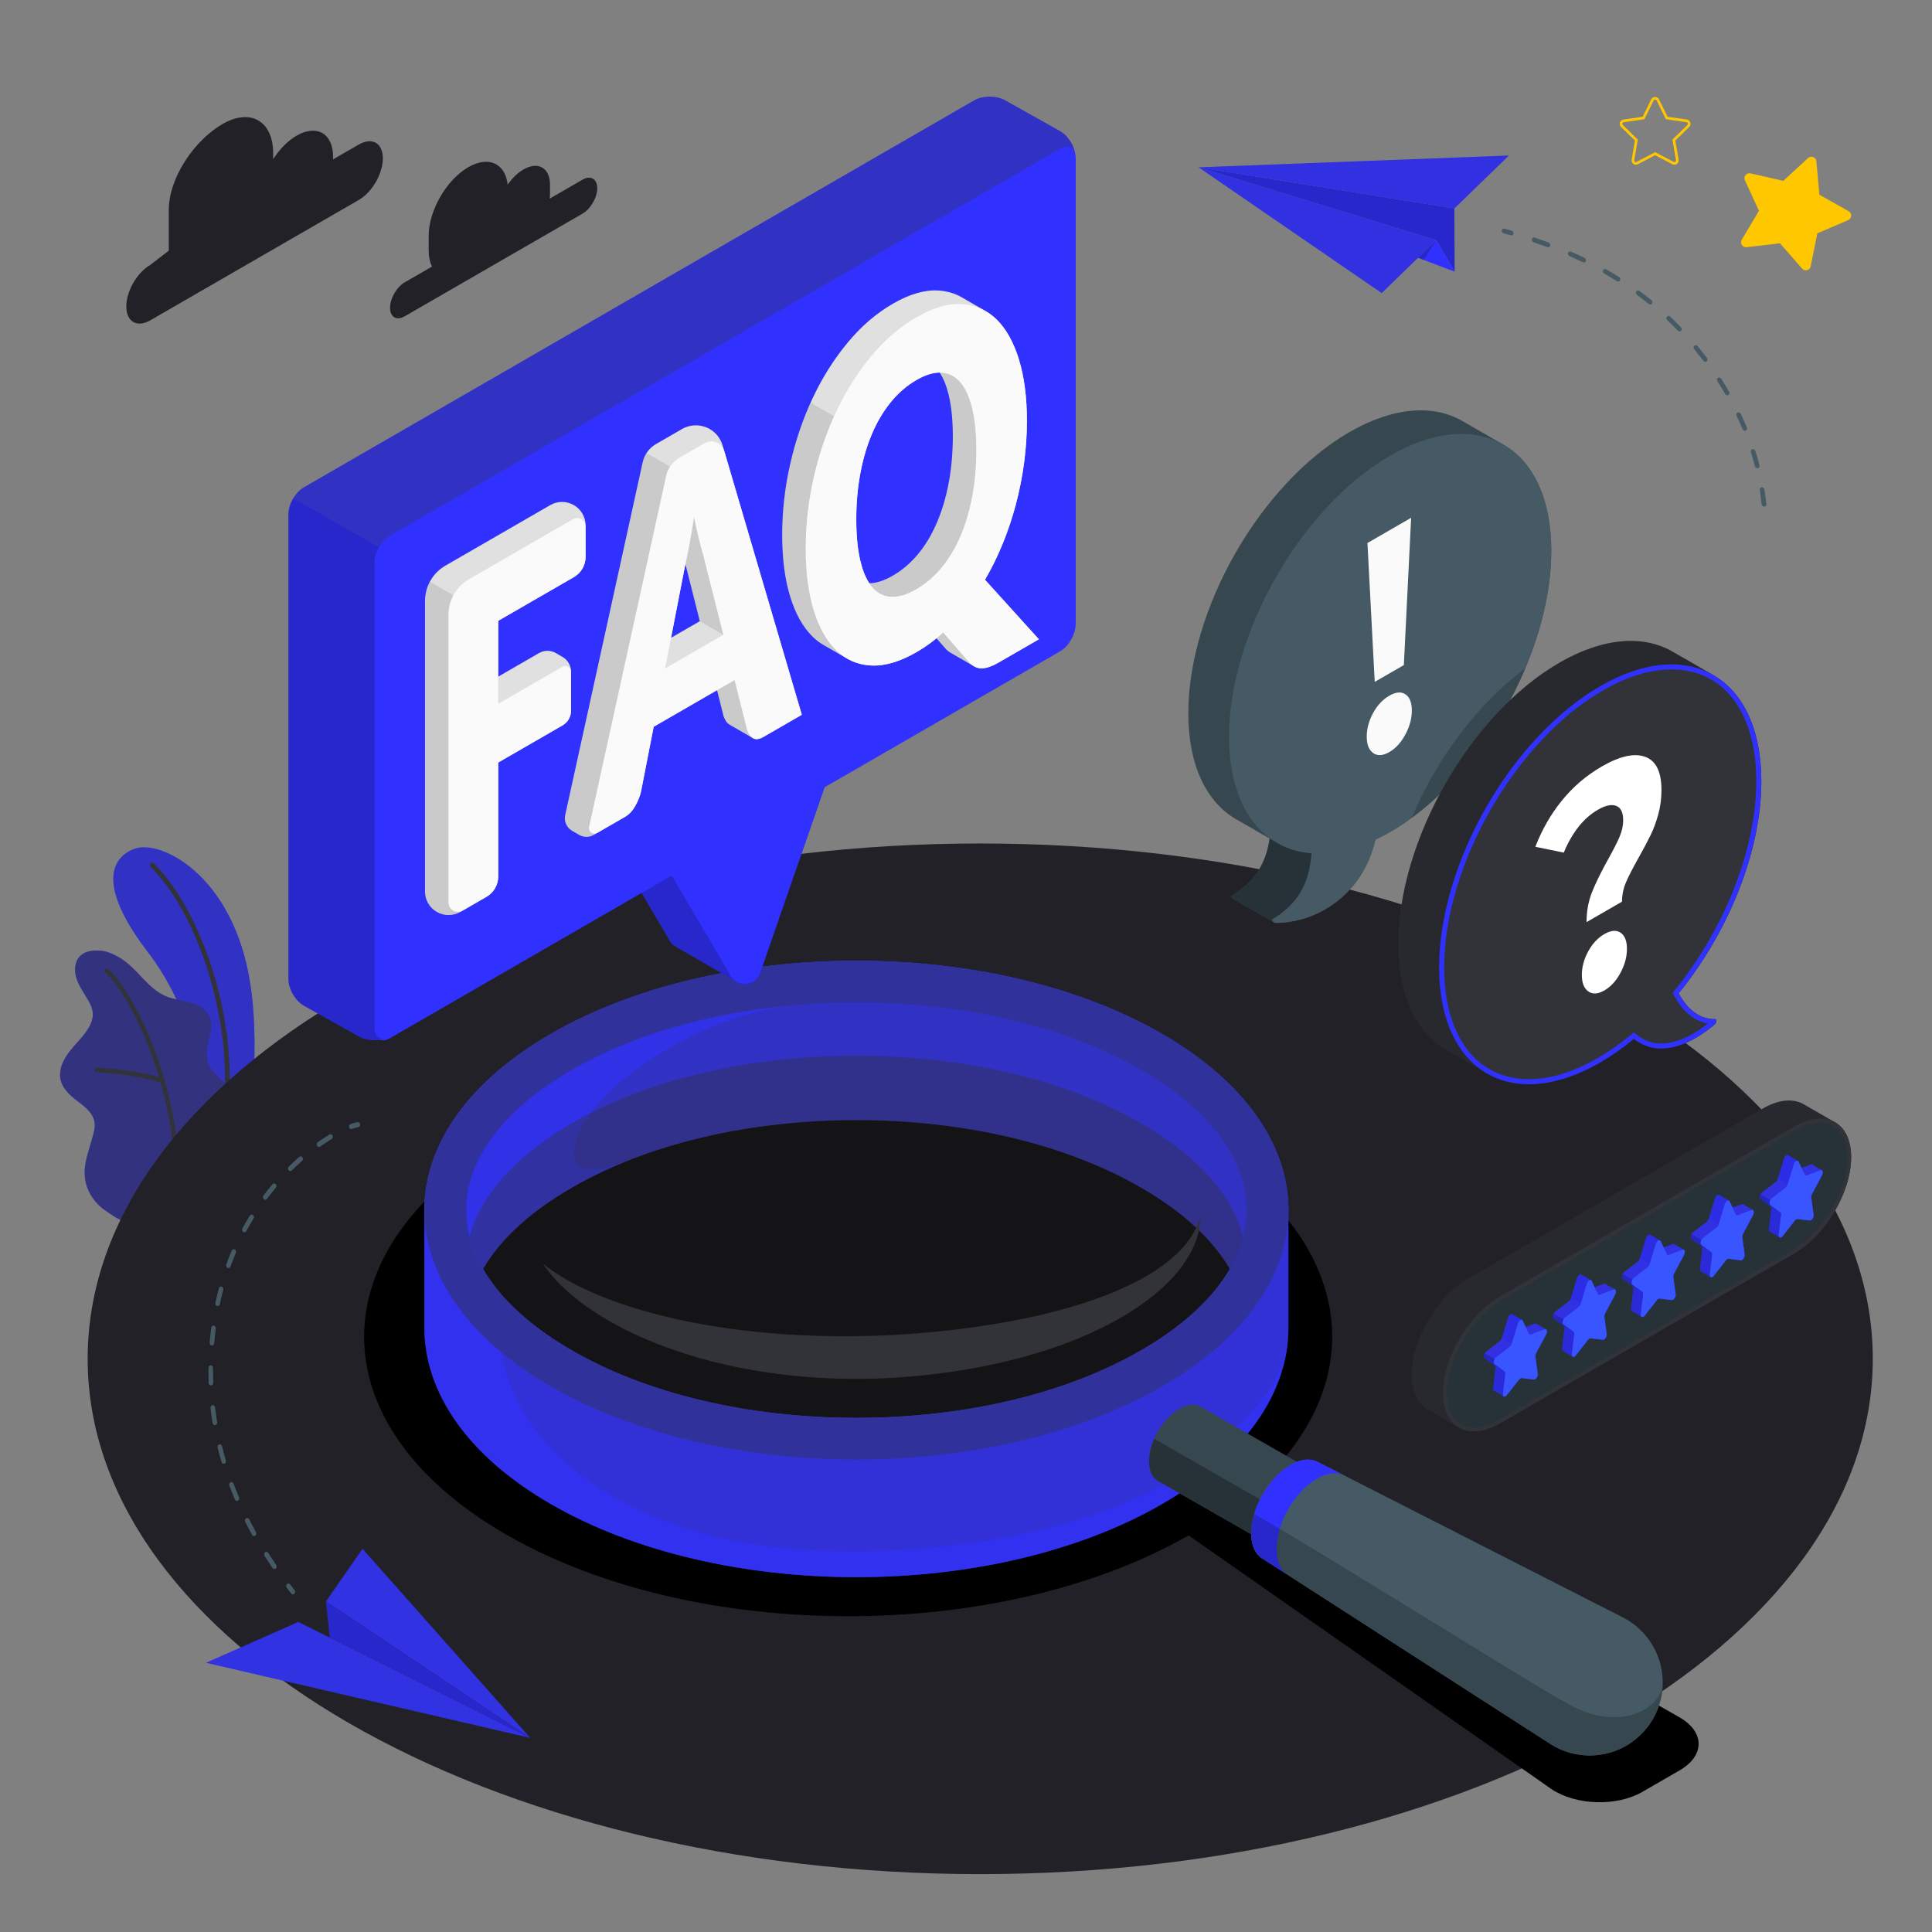 <svg viewBox="0 0 500 500" fill="none" xmlns="http://www.w3.org/2000/svg">
<rect x="0" y="0" width="500" height="500" fill="#808080" stroke="none"/>
<path d="M54.999 301.933L63.654 296.332C63.654 296.332 67.848 274.018 64.733 254.287C60.354 226.546 41.466 216.978 34.606 219.735C27.746 222.492 26.134 230.71 38.523 246.739C45.832 256.196 55.233 276.188 54.999 301.933Z" fill="#3131FF"/>
<g opacity="0.3">
<path d="M54.999 301.933L63.654 296.332C63.654 296.332 67.848 274.018 64.733 254.287C60.354 226.546 41.466 216.978 34.606 219.735C27.746 222.492 26.134 230.71 38.523 246.739C45.832 256.196 55.233 276.188 54.999 301.933Z" fill="#323339"/>
</g>
<path d="M58.146 290.915C58.117 290.915 58.089 290.912 58.06 290.909C57.721 290.862 57.484 290.55 57.532 290.211C61.121 264.24 50.677 235.786 38.942 224.318C38.698 224.08 38.693 223.687 38.932 223.443C39.171 223.201 39.563 223.194 39.807 223.433C51.756 235.109 62.4 264.027 58.757 290.38C58.716 290.69 58.45 290.915 58.146 290.915Z" fill="#323339"/>
<path d="M33.216 316.017C31.919 316.762 28.224 313.909 27.2 313.222C25.446 312.045 24.026 310.379 23.082 308.495C21.984 306.302 21.707 303.952 22.051 301.525C22.23 300.267 22.582 299.041 22.933 297.819C23.278 296.62 23.622 295.421 23.967 294.222C24.307 293.039 24.651 291.815 24.494 290.594C24.179 288.134 21.995 286.41 20.01 284.923C17.815 283.279 15.528 281.109 15.541 278.147C15.55 275.862 16.734 273.739 18.15 271.946C19.566 270.152 21.247 268.568 22.527 266.675C23.448 265.312 24.167 263.711 24.018 262.073C23.925 261.055 23.503 260.096 23.016 259.198C21.97 257.269 20.59 255.503 19.869 253.431C19.148 251.359 19.25 248.782 20.867 247.3C22.194 246.083 24.167 245.913 25.963 246.032C27.625 246.142 29.249 246.892 30.703 247.701C35.405 250.316 38.089 255.885 43.079 257.897C45.004 258.673 47.112 258.843 49.119 259.373C51.125 259.903 53.171 260.928 54.1 262.783C55.932 266.441 52.533 270.95 53.82 274.834C54.959 278.27 58.299 279.586 60.174 282.683C60.994 284.038 61.183 285.604 61.051 287.182C60.827 289.853 60.436 291.814 59.154 294.784C58.094 297.239 55 301.934 55 301.934C55 301.934 33.415 315.903 33.216 316.017Z" fill="#3131FF"/>
<g opacity="0.65">
<path d="M33.216 316.017C31.919 316.762 28.224 313.909 27.2 313.222C25.446 312.045 24.026 310.379 23.082 308.495C21.984 306.302 21.707 303.952 22.051 301.525C22.23 300.267 22.582 299.041 22.933 297.819C23.278 296.62 23.622 295.421 23.967 294.222C24.307 293.039 24.651 291.815 24.494 290.594C24.179 288.134 21.995 286.41 20.01 284.923C17.815 283.279 15.528 281.109 15.541 278.147C15.55 275.862 16.734 273.739 18.15 271.946C19.566 270.152 21.247 268.568 22.527 266.675C23.448 265.312 24.167 263.711 24.018 262.073C23.925 261.055 23.503 260.096 23.016 259.198C21.97 257.269 20.59 255.503 19.869 253.431C19.148 251.359 19.25 248.782 20.867 247.3C22.194 246.083 24.167 245.913 25.963 246.032C27.625 246.142 29.249 246.892 30.703 247.701C35.405 250.316 38.089 255.885 43.079 257.897C45.004 258.673 47.112 258.843 49.119 259.373C51.125 259.903 53.171 260.928 54.1 262.783C55.932 266.441 52.533 270.95 53.82 274.834C54.959 278.27 58.299 279.586 60.174 282.683C60.994 284.038 61.183 285.604 61.051 287.182C60.827 289.853 60.436 291.814 59.154 294.784C58.094 297.239 55 301.934 55 301.934C55 301.934 33.415 315.903 33.216 316.017Z" fill="#323339"/>
</g>
<path d="M45.781 308.641C45.773 308.641 45.765 308.641 45.765 308.641C45.433 308.627 45.183 308.354 45.195 308.031C46.163 284.785 35.21 259.122 27.245 251.666C27.009 251.445 26.997 251.075 27.218 250.838C27.44 250.602 27.809 250.591 28.046 250.811C36.171 258.417 47.346 284.506 46.366 308.079C46.353 308.395 46.093 308.641 45.781 308.641Z" fill="#323339"/>
<path d="M42.044 280.228C41.987 280.228 41.928 280.22 41.871 280.202C34.403 277.893 25.094 277.486 25.002 277.483C24.678 277.469 24.428 277.196 24.441 276.873C24.455 276.551 24.699 276.296 25.05 276.312C25.145 276.316 34.601 276.729 42.217 279.084C42.526 279.179 42.699 279.507 42.603 279.816C42.525 280.067 42.294 280.228 42.044 280.228Z" fill="#323339"/>
<path d="M253.68 485.02C381.255 485.02 484.675 425.311 484.675 351.657C484.675 278.003 381.255 218.294 253.68 218.294C126.105 218.294 22.685 278.003 22.685 351.657C22.685 425.311 126.105 485.02 253.68 485.02Z" fill="#222128"/>
<path d="M130.924 294.811C179.848 266.565 259.168 266.565 308.091 294.811C349.561 318.754 355.862 355.304 327.026 383.089L434.676 444.454C441.238 448.242 441.238 454.384 434.676 458.172L425.002 463.757C418.441 467.545 407.983 467.253 401.643 463.104L307.612 397.36C258.653 425.335 179.692 425.253 130.924 397.098C82.002 368.852 82.001 323.057 130.924 294.811Z" fill="black"/>
<path d="M150.755 46.5L142.267 51.401C142.309 51.022 142.338 50.646 142.338 50.277V47.818C142.338 43.442 139.266 41.668 135.476 43.856C133.941 44.742 132.529 46.146 131.386 47.789C130.765 42.287 126.448 40.237 121.204 43.264C115.534 46.537 110.938 54.499 110.938 61.046V64.725C110.938 66.421 111.252 67.849 111.807 68.987L104.756 73.058C102.654 74.272 100.949 77.223 100.949 79.651C100.949 82.079 102.653 83.062 104.756 81.849L150.755 55.292C152.857 54.078 154.561 51.126 154.561 48.699C154.561 46.271 152.857 45.287 150.755 46.5Z" fill="#222128"/>
<path d="M38.898 68.556L43.684 64.871V54.331C43.684 45.975 50.349 36.275 57.586 32.097C64.823 27.919 70.689 31.306 70.689 39.662V41.193C72.331 38.642 74.451 36.448 76.769 35.109C81.978 32.103 86.198 34.54 86.198 40.553V41.249L92.871 37.398C96.3 35.418 99.081 37.023 99.081 40.983C99.081 44.943 96.3 49.758 92.871 51.738L38.898 82.898C35.469 84.878 32.69 83.273 32.69 79.313C32.69 75.353 35.468 70.537 38.898 68.556Z" fill="#222128"/>
<path d="M109.834 313.191V343.622C109.834 360.142 120.75 376.662 142.581 389.266C186.244 414.475 257.036 414.475 300.7 389.266C322.532 376.662 333.448 360.142 333.448 343.622V313.191C333.448 296.671 322.532 280.151 300.7 267.547C257.036 242.338 186.244 242.338 142.581 267.547C120.749 280.151 109.835 296.672 109.834 313.191ZM322.634 313.193C322.634 326.409 312.924 339.293 295.294 349.473C275.793 360.731 249.635 366.932 221.641 366.932C193.644 366.932 167.486 360.731 147.988 349.473C130.358 339.294 120.648 326.409 120.648 313.193C120.648 299.976 130.356 287.09 147.988 276.911C167.487 265.653 193.645 259.452 221.641 259.452C249.638 259.452 275.796 265.653 295.294 276.911C312.926 287.09 322.634 299.975 322.634 313.193Z" fill="#3131FF"/>
<path opacity="0.2" d="M109.834 313.191V343.622C109.834 360.142 120.75 376.662 142.581 389.266C186.244 414.475 257.036 414.475 300.7 389.266C322.532 376.662 333.448 360.142 333.448 343.622V313.191C333.448 296.671 322.532 280.151 300.7 267.547C257.036 242.338 186.244 242.338 142.581 267.547C120.749 280.151 109.835 296.672 109.834 313.191ZM322.634 313.193C322.634 326.409 312.924 339.293 295.294 349.473C275.793 360.731 249.635 366.932 221.641 366.932C193.644 366.932 167.486 360.731 147.988 349.473C130.358 339.294 120.648 326.409 120.648 313.193C120.648 299.976 130.356 287.09 147.988 276.911C167.487 265.653 193.645 259.452 221.641 259.452C249.638 259.452 275.796 265.653 295.294 276.911C312.926 287.09 322.634 299.975 322.634 313.193Z" fill="#323339"/>
<path opacity="0.6" d="M333.336 346.464C331.596 356.926 326.987 364.809 308.422 379.303C282.167 399.802 215.698 408.173 177.117 395.436C140.734 383.424 129.134 359.953 129.134 343.841L129.228 334.375C123.612 327.681 120.647 320.488 120.647 313.193C120.647 305.714 123.758 298.342 129.651 291.506L129.783 278.175H127.697C115.794 288.797 109.835 300.994 109.834 313.192V343.622C109.834 360.142 120.75 376.662 142.581 389.266C186.245 414.475 257.036 414.475 300.7 389.266C321.28 377.385 332.155 362.024 333.336 346.464Z" fill="#3131FF"/>
<path d="M300.707 267.547C257.044 242.338 186.252 242.338 142.588 267.547C98.924 292.756 98.925 333.629 142.589 358.837C186.254 384.046 257.045 384.046 300.709 358.837C344.37 333.629 344.37 292.756 300.707 267.547ZM295.301 349.473C275.802 360.731 249.644 366.932 221.647 366.932C193.652 366.932 167.495 360.731 147.994 349.473C130.364 339.294 120.654 326.409 120.654 313.193C120.654 299.976 130.362 287.09 147.994 276.911C167.493 265.653 193.65 259.452 221.647 259.452C249.644 259.452 275.802 265.653 295.301 276.911C312.933 287.09 322.641 299.975 322.641 313.193C322.641 326.409 312.931 339.293 295.301 349.473Z" fill="#3131FF"/>
<path opacity="0.5" d="M300.707 267.547C257.044 242.338 186.252 242.338 142.588 267.547C98.924 292.756 98.925 333.629 142.589 358.837C186.254 384.046 257.045 384.046 300.709 358.837C344.37 333.629 344.37 292.756 300.707 267.547ZM295.301 349.473C275.802 360.731 249.644 366.932 221.647 366.932C193.652 366.932 167.495 360.731 147.994 349.473C130.364 339.294 120.654 326.409 120.654 313.193C120.654 299.976 130.362 287.09 147.994 276.911C167.493 265.653 193.65 259.452 221.647 259.452C249.644 259.452 275.802 265.653 295.301 276.911C312.933 287.09 322.641 299.975 322.641 313.193C322.641 326.409 312.931 339.293 295.301 349.473Z" fill="#323339"/>
<path d="M322.649 313.19C322.649 318.38 321.157 323.484 318.281 328.414C313.848 320.737 306.042 313.536 295.293 307.351C275.809 296.084 249.641 289.878 221.637 289.878C193.654 289.878 167.487 296.084 148.002 307.351C137.254 313.536 129.448 320.737 124.993 328.414C122.138 323.484 120.646 318.38 120.646 313.19C120.646 299.977 130.356 287.088 148.002 276.902C167.486 265.657 193.654 259.45 221.637 259.45C249.642 259.45 275.809 265.657 295.293 276.902C312.938 287.088 322.649 299.977 322.649 313.19Z" fill="#3131FF"/>
<path opacity="0.3" d="M322.649 313.19C322.649 318.38 321.157 323.484 318.281 328.414C313.848 320.737 306.042 313.536 295.293 307.351C275.809 296.084 249.641 289.878 221.637 289.878C193.654 289.878 167.487 296.084 148.002 307.351C137.254 313.536 129.448 320.737 124.993 328.414C122.138 323.484 120.646 318.38 120.646 313.19C120.646 299.977 130.356 287.088 148.002 276.902C167.486 265.657 193.654 259.45 221.637 259.45C249.642 259.45 275.809 265.657 295.293 276.902C312.938 287.088 322.649 299.977 322.649 313.19Z" fill="#323339"/>
<path opacity="0.6" d="M148.002 276.902C130.356 287.087 120.646 299.976 120.646 313.19C120.646 318.38 122.138 323.484 124.993 328.414C129.448 320.737 137.254 313.536 148.002 307.351C152.385 304.817 157.121 302.554 162.125 300.544C157.86 302.191 144.784 306.4 149.552 293.932C155.218 279.116 182.885 263.082 203.218 260.416L203.231 260.382C182.313 262.489 163.137 268.167 148.002 276.902Z" fill="#3131FF"/>
<path opacity="0.4" d="M295.301 290.689C275.802 279.431 249.644 273.23 221.647 273.23C193.65 273.23 167.493 279.43 147.994 290.689C133.445 299.088 124.309 309.331 121.553 320.081C124.309 330.831 133.447 341.073 147.994 349.472C167.495 360.73 193.652 366.931 221.647 366.931C249.644 366.931 275.802 360.73 295.301 349.472C309.848 341.073 318.985 330.83 321.743 320.081C318.986 309.331 309.85 299.088 295.301 290.689Z" fill="#323339"/>
<path d="M140.52 327.06C146.769 331.958 153.86 335.04 161.09 337.519C168.337 339.969 175.787 341.706 183.298 342.998C198.342 345.523 213.634 346.235 228.862 345.596C236.472 345.265 244.094 344.552 251.664 343.525C259.215 342.448 266.727 341.1 274.05 339.119C281.37 337.163 288.564 334.672 295.179 331.095C296.836 330.209 298.438 329.227 299.977 328.161C301.532 327.109 302.992 325.932 304.369 324.658C305.743 323.379 306.998 321.963 308.059 320.386C309.153 318.824 309.982 317.068 310.549 315.163C310.609 317.153 310.201 319.18 309.528 321.119C308.825 323.051 307.824 324.875 306.676 326.597C305.536 328.331 304.192 329.922 302.75 331.399C301.323 332.902 299.761 334.254 298.157 335.545C291.686 340.673 284.293 344.374 276.727 347.312C269.132 350.224 261.283 352.307 253.362 353.823C245.443 355.33 237.434 356.26 229.367 356.667C213.254 357.417 196.963 355.888 181.363 351.559C173.584 349.348 165.96 346.461 158.855 342.545C155.316 340.572 151.89 338.374 148.755 335.81C147.963 335.184 147.219 334.488 146.456 333.835C145.726 333.131 144.976 332.465 144.287 331.728C142.905 330.262 141.625 328.707 140.52 327.06Z" fill="#323339"/>
<path d="M297.377 378.209C297.357 373.213 300.839 367.124 305.155 364.609C307.302 363.357 309.249 363.23 310.669 364.029L310.67 364.025L310.69 364.036L310.694 364.038L335.606 378.285C335.615 378.29 335.623 378.295 335.632 378.3L335.64 378.305L335.639 378.306C337.048 379.124 337.926 380.867 337.936 383.353C337.956 388.349 334.474 394.438 330.157 396.954C327.998 398.212 326.04 398.338 324.619 397.525L299.712 383.283L299.715 383.28C298.282 382.471 297.387 380.718 297.377 378.209Z" fill="#37474F"/>
<path d="M299.715 383.279C298.282 382.471 297.388 380.718 297.378 378.209C297.37 376.326 297.862 374.289 298.706 372.345L334.516 392.869C333.273 394.568 331.774 396.011 330.158 396.953C327.999 398.211 326.041 398.337 324.62 397.524L299.713 383.282L299.715 383.279Z" fill="#263238"/>
<path d="M420.44 418.811L420.432 418.806C420.421 418.8 420.411 418.795 420.4 418.789L341.139 378.404C341.137 378.403 341.134 378.401 341.132 378.4L341.027 378.344L341.019 378.358C339.179 377.367 336.684 377.538 333.931 379.144C328.314 382.418 323.781 390.343 323.808 396.845C323.822 400.104 324.979 402.385 326.837 403.441L401.369 451.424C404.279 453.255 407.723 454.313 411.416 454.313C421.852 454.313 430.312 445.853 430.312 435.417C430.31 428.249 426.319 422.014 420.44 418.811Z" fill="#455A64"/>
<path d="M326.835 403.44L401.367 451.423C404.277 453.254 407.721 454.312 411.413 454.312C421.439 454.312 429.618 446.498 430.248 436.632C428.82 442.837 418.56 448.117 405.836 441.006C393.041 433.856 346.003 404.127 324.587 391.796C324.078 393.504 323.8 395.219 323.807 396.844C323.82 400.103 324.978 402.385 326.835 403.44Z" fill="#37474F"/>
<path d="M326.835 403.44C324.977 402.385 323.82 400.103 323.806 396.844C323.779 390.342 328.312 382.417 333.929 379.143C336.683 377.538 339.178 377.366 341.017 378.357L348.04 381.918C346.153 380.901 343.595 381.077 340.77 382.724C335.009 386.082 330.36 394.209 330.388 400.877C330.402 404.219 331.537 406.611 333.442 407.693" fill="#3131FF"/>
<path opacity="0.2" d="M333.442 407.693C331.538 406.611 330.403 404.219 330.389 400.878C330.382 399.201 330.672 397.431 331.2 395.668C328.805 394.248 326.584 392.946 324.587 391.795C324.333 392.649 324.136 393.505 324.003 394.35C323.937 394.773 323.887 395.193 323.854 395.609C323.821 396.025 323.805 396.437 323.806 396.843C323.82 400.102 324.977 402.383 326.835 403.439L333.442 407.693Z" fill="black"/>
<path d="M137.206 449.76L77.213 419.754L53.313 430.326L137.206 449.76Z" fill="#3131FF"/>
<g opacity="0.15">
<path d="M137.206 449.76L77.213 419.754L53.313 430.326L137.206 449.76Z" fill="#323339"/>
</g>
<path d="M137.206 449.76L84.356 414.43L93.822 400.826L137.206 449.76Z" fill="#3131FF"/>
<g opacity="0.15">
<path d="M137.206 449.76L84.356 414.43L93.822 400.826L137.206 449.76Z" fill="#323339"/>
</g>
<path d="M84.356 414.43L85.355 423.826L137.206 449.76L84.356 414.43Z" fill="#3131FF"/>
<g opacity="0.2">
<path d="M84.356 414.43L85.355 423.826L137.206 449.76L84.356 414.43Z" fill="black"/>
</g>
<path d="M75.804 412.626C75.942 412.626 76.081 412.573 76.194 412.465C76.441 412.226 76.469 411.81 76.253 411.535C75.863 411.038 75.479 410.54 75.097 410.04C74.885 409.759 74.511 409.726 74.26 409.962C74.009 410.196 73.977 410.612 74.189 410.89C74.573 411.396 74.962 411.899 75.354 412.401C75.472 412.551 75.637 412.626 75.804 412.626Z" fill="#455A64"/>
<path d="M70.533 405.81C69.823 404.767 69.133 403.717 68.462 402.657C68.274 402.359 68.339 401.948 68.607 401.738C68.873 401.529 69.245 401.603 69.436 401.898C70.098 402.945 70.781 403.985 71.482 405.015C71.68 405.306 71.628 405.719 71.366 405.938C71.259 406.028 71.133 406.071 71.008 406.071C70.827 406.072 70.649 405.982 70.533 405.81ZM65.241 397.22C64.625 396.105 64.032 394.981 63.463 393.85C63.302 393.533 63.405 393.131 63.692 392.954C63.977 392.774 64.341 392.89 64.5 393.208C65.062 394.324 65.647 395.433 66.255 396.531C66.426 396.842 66.338 397.248 66.059 397.439C65.961 397.505 65.854 397.535 65.748 397.535C65.548 397.535 65.353 397.424 65.241 397.22ZM60.781 388.059C60.281 386.874 59.802 385.672 59.357 384.484C59.232 384.148 59.375 383.762 59.678 383.622C59.982 383.483 60.329 383.642 60.455 383.979C60.892 385.15 61.363 386.334 61.856 387.501C61.995 387.831 61.867 388.223 61.57 388.377C61.489 388.42 61.402 388.44 61.318 388.44C61.095 388.439 60.881 388.298 60.781 388.059ZM57.323 378.375C56.957 377.125 56.619 375.864 56.319 374.627C56.233 374.276 56.42 373.913 56.737 373.819C57.054 373.72 57.381 373.933 57.465 374.283C57.761 375.499 58.093 376.739 58.453 377.968C58.554 378.314 58.384 378.686 58.071 378.799C58.011 378.821 57.948 378.832 57.888 378.832C57.637 378.832 57.405 378.654 57.323 378.375ZM55.025 368.272C54.817 366.999 54.635 365.698 54.487 364.408C54.445 364.046 54.675 363.716 55.001 363.671C55.317 363.627 55.625 363.881 55.665 364.241C55.811 365.509 55.989 366.787 56.194 368.037C56.252 368.395 56.038 368.739 55.715 368.803C55.68 368.811 55.643 368.814 55.608 368.814C55.327 368.815 55.077 368.591 55.025 368.272ZM53.997 357.914C53.961 356.895 53.942 355.871 53.941 354.845L53.946 354.003C53.951 353.641 54.215 353.353 54.54 353.353C54.542 353.353 54.546 353.353 54.548 353.353C54.876 353.358 55.138 353.656 55.134 354.021L55.13 354.844C55.131 355.854 55.149 356.86 55.186 357.861C55.2 358.225 54.944 358.531 54.616 358.546C54.608 358.546 54.6 358.546 54.592 358.546C54.273 358.546 54.009 358.268 53.997 357.914ZM54.792 348.215C54.465 348.181 54.225 347.859 54.256 347.497C54.367 346.209 54.507 344.903 54.674 343.615C54.72 343.255 55.023 343.003 55.346 343.056C55.671 343.108 55.897 343.442 55.85 343.802C55.686 345.07 55.547 346.356 55.439 347.621C55.409 347.962 55.151 348.218 54.849 348.218C54.83 348.218 54.811 348.218 54.792 348.215ZM56.192 337.999C55.872 337.918 55.672 337.564 55.746 337.209C56.008 335.943 56.308 334.669 56.636 333.421C56.728 333.072 57.055 332.871 57.373 332.972C57.689 333.074 57.869 333.441 57.778 333.79C57.455 335.014 57.161 336.264 56.904 337.504C56.841 337.809 56.596 338.016 56.325 338.016C56.282 338.017 56.236 338.011 56.192 337.999ZM58.889 328.115C58.583 327.978 58.437 327.595 58.558 327.258C58.993 326.056 59.469 324.848 59.969 323.67C60.109 323.339 60.468 323.205 60.76 323.354C61.057 323.51 61.184 323.903 61.045 324.231C60.554 325.386 60.088 326.57 59.661 327.748C59.568 328.006 59.344 328.163 59.109 328.163C59.036 328.163 58.96 328.147 58.889 328.115ZM62.946 318.817C62.664 318.63 62.573 318.225 62.742 317.913C63.345 316.795 63.985 315.687 64.644 314.615C64.83 314.313 65.2 314.239 65.47 314.442C65.741 314.648 65.811 315.058 65.626 315.359C64.98 316.41 64.352 317.497 63.76 318.591C63.648 318.797 63.452 318.911 63.251 318.911C63.147 318.911 63.042 318.882 62.946 318.817ZM68.263 310.335C68.011 310.101 67.977 309.687 68.187 309.406C68.942 308.401 69.728 307.414 70.524 306.471C70.75 306.204 71.126 306.192 71.364 306.439C71.604 306.688 71.616 307.105 71.392 307.371C70.611 308.296 69.841 309.265 69.101 310.251C68.983 310.406 68.814 310.487 68.644 310.487C68.509 310.486 68.375 310.437 68.263 310.335ZM74.686 302.847C74.468 302.575 74.491 302.158 74.736 301.917C75.616 301.051 76.527 300.204 77.441 299.401C77.698 299.175 78.073 299.221 78.277 299.508C78.481 299.794 78.437 300.208 78.18 300.435C77.282 301.223 76.389 302.053 75.525 302.903C75.412 303.014 75.271 303.069 75.131 303.069C74.966 303.068 74.803 302.994 74.686 302.847ZM82.053 296.519C81.876 296.212 81.956 295.805 82.233 295.609C83.242 294.894 84.266 294.22 85.276 293.607C85.561 293.436 85.923 293.55 86.083 293.87C86.24 294.19 86.134 294.589 85.846 294.765C84.86 295.363 83.859 296.02 82.874 296.719C82.775 296.79 82.664 296.823 82.554 296.823C82.359 296.822 82.166 296.715 82.053 296.519Z" fill="#455A64"/>
<path d="M90.899 292.199C90.96 292.199 91.02 292.188 91.08 292.166C91.715 291.941 92.263 291.79 92.71 291.718C93.035 291.666 93.261 291.333 93.214 290.972C93.168 290.61 92.858 290.356 92.541 290.413C92.028 290.495 91.415 290.662 90.717 290.911C90.404 291.022 90.233 291.393 90.333 291.739C90.415 292.021 90.647 292.199 90.899 292.199Z" fill="#455A64"/>
<path d="M371.698 62.149L310.197 43.3L357.577 75.846L371.698 62.149Z" fill="#3131FF"/>
<path opacity="0.15" d="M371.698 62.149L310.197 43.3L357.577 75.846L371.698 62.149Z" fill="#323339"/>
<path d="M310.197 43.3L376.39 53.947L390.51 40.25L310.197 43.3Z" fill="#3131FF"/>
<path opacity="0.15" d="M310.197 43.3L376.39 53.947L390.51 40.25L310.197 43.3Z" fill="#323339"/>
<path d="M376.39 53.947L376.455 70.314L371.698 62.149L310.197 43.3L376.39 53.947Z" fill="#3131FF"/>
<path opacity="0.2" d="M376.39 53.947L376.455 70.314L371.698 62.149L310.197 43.3L376.39 53.947Z" fill="black"/>
<path d="M376.455 70.314L366.991 66.715L371.698 62.149L376.455 70.314Z" fill="#3131FF"/>
<path opacity="0.2" d="M371.698 62.149L366.991 66.715L368.5 67.289L371.698 62.149Z" fill="black"/>
<path d="M388.862 59.27C388.752 59.354 388.674 59.48 388.649 59.634C388.597 59.974 388.827 60.321 389.166 60.41C389.777 60.569 390.384 60.733 390.992 60.899C391.331 60.994 391.648 60.793 391.705 60.454C391.763 60.116 391.536 59.766 391.199 59.673C390.587 59.504 389.973 59.339 389.357 59.177C389.172 59.129 388.994 59.169 388.862 59.27Z" fill="#455A64"/>
<path d="M397.186 61.498C398.383 61.897 399.568 62.315 400.744 62.751C401.074 62.874 401.272 63.24 401.186 63.57C401.101 63.897 400.76 64.064 400.429 63.944C399.268 63.513 398.094 63.099 396.913 62.704C396.579 62.593 396.37 62.232 396.446 61.899C396.477 61.763 396.551 61.652 396.65 61.577C396.793 61.468 396.989 61.432 397.186 61.498ZM406.6 65.125C407.765 65.639 408.919 66.173 410.057 66.729C410.377 66.884 410.539 67.266 410.418 67.581C410.3 67.896 409.941 68.025 409.621 67.868C408.498 67.32 407.361 66.793 406.211 66.288C405.887 66.144 405.71 65.768 405.817 65.447C405.855 65.335 405.922 65.246 406.006 65.182C406.165 65.061 406.387 65.031 406.6 65.125ZM415.7 69.71C416.816 70.349 417.925 71.015 418.999 71.691C419.302 71.882 419.422 72.276 419.266 72.572C419.108 72.867 418.736 72.95 418.432 72.759C417.375 72.092 416.282 71.436 415.184 70.806C414.873 70.628 414.738 70.239 414.881 69.936C414.919 69.853 414.976 69.784 415.043 69.733C415.219 69.598 415.475 69.581 415.7 69.71ZM424.318 75.318C425.367 76.091 426.4 76.888 427.388 77.691C427.669 77.919 427.74 78.321 427.545 78.587C427.353 78.858 426.964 78.887 426.684 78.659C425.711 77.871 424.696 77.085 423.665 76.326C423.374 76.112 423.285 75.713 423.466 75.434C423.501 75.38 423.544 75.333 423.592 75.297C423.791 75.145 424.084 75.146 424.318 75.318ZM432.268 81.963C433.205 82.849 434.138 83.774 435.038 84.711C435.291 84.973 435.307 85.375 435.076 85.609C434.852 85.835 434.453 85.82 434.202 85.558C433.318 84.638 432.402 83.729 431.481 82.858C431.218 82.609 431.18 82.205 431.398 81.959C431.421 81.932 431.448 81.906 431.476 81.885C431.699 81.714 432.033 81.741 432.268 81.963ZM439.363 89.58C440.009 90.368 440.644 91.172 441.267 91.988L441.774 92.66C441.989 92.95 441.954 93.34 441.695 93.537C441.693 93.538 441.69 93.54 441.689 93.542C441.425 93.737 441.036 93.658 440.819 93.366L440.324 92.709C439.711 91.906 439.087 91.117 438.451 90.342C438.219 90.061 438.237 89.662 438.489 89.452C438.495 89.447 438.502 89.442 438.508 89.437C438.76 89.244 439.138 89.306 439.363 89.58ZM444.607 97.777C444.888 97.606 445.274 97.717 445.468 98.024C446.161 99.116 446.84 100.24 447.488 101.366C447.67 101.68 447.581 102.064 447.292 102.218C447.002 102.374 446.62 102.245 446.439 101.93C445.801 100.822 445.133 99.715 444.452 98.643C444.269 98.353 444.32 97.993 444.56 97.81C444.575 97.798 444.591 97.786 444.607 97.777ZM449.683 106.752C449.987 106.622 450.36 106.783 450.516 107.11C451.074 108.276 451.608 109.471 452.103 110.662C452.241 110.995 452.103 111.354 451.788 111.466C451.475 111.576 451.109 111.393 450.971 111.061C450.486 109.892 449.962 108.719 449.416 107.577C449.281 107.297 449.351 106.983 449.566 106.819C449.601 106.793 449.641 106.77 449.683 106.752ZM453.527 116.249C453.853 116.173 454.202 116.388 454.309 116.731C454.691 117.951 455.045 119.2 455.36 120.44C455.449 120.788 455.245 121.113 454.922 121.171C454.591 121.227 454.252 120.991 454.164 120.646C453.855 119.429 453.508 118.205 453.134 117.01C453.052 116.748 453.135 116.488 453.322 116.346C453.382 116.3 453.451 116.268 453.527 116.249ZM455.934 126.104C456.271 126.082 456.589 126.349 456.644 126.699C456.841 127.953 457.004 129.223 457.129 130.475C457.164 130.828 456.914 131.111 456.577 131.114C456.236 131.115 455.933 130.831 455.897 130.479C455.775 129.252 455.615 128.006 455.423 126.777C455.387 126.545 455.474 126.336 455.634 126.214C455.717 126.151 455.819 126.111 455.934 126.104Z" fill="#455A64"/>
<path d="M466.88 285.83C464.203 284.23 460.422 284.45 456.224 286.874L380.057 330.849C371.926 335.543 365.334 346.699 365.334 355.766C365.334 360.195 366.907 363.305 369.465 364.78C370.855 365.582 376.242 368.691 377.64 369.49C380.31 371.015 384.042 370.767 388.179 368.378L464.347 324.402C472.478 319.708 479.07 308.552 479.07 299.485C479.07 295.076 477.511 291.976 474.974 290.492C473.578 289.675 468.224 286.632 466.88 285.83Z" fill="#28292E"/>
<path d="M381.42 369.951C376.818 369.951 373.958 366.314 373.958 360.46C373.958 351.567 380.45 340.584 388.431 335.976L464.599 292.001C466.873 290.688 469.124 289.994 471.109 289.994C475.713 289.994 478.572 293.63 478.572 299.484C478.572 308.377 472.08 319.36 464.099 323.967L387.93 367.943C385.656 369.257 383.405 369.951 381.42 369.951Z" fill="#263238"/>
<path d="M471.109 290.494C475.403 290.494 478.071 293.939 478.071 299.484C478.071 308.218 471.691 319.007 463.849 323.535L387.681 367.511C385.483 368.78 383.318 369.451 381.421 369.451C379.37 369.451 377.647 368.673 376.439 367.202C375.144 365.624 374.459 363.293 374.459 360.46C374.459 351.726 380.84 340.937 388.682 336.409L464.849 292.434C467.046 291.165 469.211 290.494 471.109 290.494ZM471.108 289.494C469.084 289.494 466.785 290.161 464.348 291.568L388.181 335.543C380.05 340.237 373.458 351.393 373.458 360.46C373.458 366.81 376.69 370.451 381.42 370.451C383.444 370.451 385.743 369.784 388.18 368.377L464.348 324.401C472.479 319.707 479.07 308.551 479.07 299.484C479.071 293.135 475.839 289.494 471.108 289.494Z" fill="#323339"/>
<path d="M400.12 345.355C400.429 344.776 400.375 344.18 400.087 344.017C399.994 343.964 397.824 342.714 397.541 342.546C397.447 342.49 397.327 342.481 397.186 342.535L394.847 343.432L394.076 341.794C394.032 341.7 393.972 341.635 393.903 341.597C393.581 341.419 391.422 340.162 391.354 340.123C391.032 339.941 390.498 340.347 390.289 341.031L388.699 346.243C388.599 346.572 388.405 346.871 388.181 347.044L384.627 349.785C384.063 350.22 383.837 351.276 384.246 351.571L386.818 353.429C386.98 353.546 387.054 353.807 387.016 354.127L386.409 359.197C386.365 359.567 386.465 359.816 386.636 359.914C386.837 360.029 389.017 361.291 389.188 361.389C389.389 361.504 389.687 361.411 389.959 361.063L393.138 356.999C393.339 356.743 393.578 356.604 393.779 356.629L396.958 357.022C397.463 357.084 398.053 356.172 397.957 355.478L397.35 351.109C397.312 350.833 397.386 350.487 397.548 350.182L400.12 345.355Z" fill="#3131FF"/>
<path opacity="0.15" d="M400.09 344.014C399.996 343.964 399.876 343.957 399.738 344.008L396.181 345.372C395.961 345.46 395.766 345.384 395.666 345.171L394.849 343.43L397.187 342.538C397.325 342.482 397.445 342.488 397.539 342.544C397.821 342.714 399.996 343.964 400.09 344.014Z" fill="#323339"/>
<path opacity="0.15" d="M391.254 347.716C391.153 348.049 390.959 348.345 390.732 348.521L387.181 351.261C387.024 351.38 386.892 351.55 386.798 351.739L384.246 350.262C384.34 350.08 384.472 349.91 384.629 349.784L388.18 347.044C388.406 346.874 388.601 346.573 388.702 346.246V346.24L391.254 347.716Z" fill="#323339"/>
<path opacity="0.1" d="M393.924 341.608C393.604 341.401 393.057 341.809 392.843 342.507L391.253 347.717L388.701 346.24L390.291 341.03C390.498 340.351 391.033 339.943 391.353 340.125C391.422 340.163 393.578 341.42 393.905 341.596C393.911 341.601 393.918 341.601 393.924 341.608Z" fill="black"/>
<path opacity="0.25" d="M389.368 354.906L386.842 353.454C386.836 353.448 386.829 353.435 386.817 353.429L384.247 351.569C383.952 351.355 383.989 350.752 384.247 350.262L386.799 351.739C386.541 352.223 386.504 352.832 386.799 353.046L389.368 354.906Z" fill="black"/>
<path opacity="0.15" d="M388.96 360.675C388.916 361.052 389.023 361.303 389.205 361.398C389.199 361.398 389.192 361.398 389.186 361.392C389.016 361.291 386.835 360.028 386.634 359.915C386.464 359.815 386.364 359.569 386.408 359.199L387.018 354.127C387.049 353.825 386.987 353.58 386.842 353.455L389.368 354.907C389.374 354.913 389.381 354.92 389.387 354.92L389.393 354.926V354.932C389.538 355.058 389.607 355.309 389.569 355.605L388.96 360.675Z" fill="black"/>
<path d="M394.076 341.794L395.666 345.171C395.766 345.384 395.96 345.46 396.184 345.374L399.738 344.011C400.303 343.795 400.528 344.589 400.12 345.356L397.548 350.184C397.386 350.489 397.312 350.835 397.35 351.111L397.957 355.48C398.053 356.174 397.463 357.086 396.958 357.024L393.779 356.631C393.578 356.606 393.339 356.744 393.138 357.001L389.959 361.065C389.454 361.711 388.864 361.479 388.96 360.674L389.567 355.604C389.605 355.284 389.531 355.023 389.369 354.906L386.797 353.048C386.388 352.753 386.614 351.698 387.178 351.262L390.732 348.521C390.956 348.348 391.15 348.048 391.25 347.72L392.84 342.508C393.094 341.679 393.824 341.258 394.076 341.794Z" fill="#3131FF"/>
<path opacity="0.5" d="M394.076 341.794L395.666 345.171C395.766 345.384 395.96 345.46 396.184 345.374L399.738 344.011C400.303 343.795 400.528 344.589 400.12 345.356L397.548 350.184C397.386 350.489 397.312 350.835 397.35 351.111L397.957 355.48C398.053 356.174 397.463 357.086 396.958 357.024L393.779 356.631C393.578 356.606 393.339 356.744 393.138 357.001L389.959 361.065C389.454 361.711 388.864 361.479 388.96 360.674L389.567 355.604C389.605 355.284 389.531 355.023 389.369 354.906L386.797 353.048C386.388 352.753 386.614 351.698 387.178 351.262L390.732 348.521C390.956 348.348 391.15 348.048 391.25 347.72L392.84 342.508C393.094 341.679 393.824 341.258 394.076 341.794Z" fill="#407BFF"/>
<path d="M417.967 335.064C418.276 334.485 418.222 333.889 417.934 333.726C417.841 333.673 415.671 332.423 415.388 332.255C415.294 332.199 415.174 332.19 415.033 332.244L412.694 333.141L411.923 331.503C411.879 331.409 411.819 331.344 411.75 331.306C411.428 331.128 409.269 329.871 409.201 329.832C408.879 329.65 408.345 330.056 408.136 330.74L406.547 335.952C406.447 336.281 406.253 336.58 406.029 336.753L402.475 339.494C401.91 339.929 401.685 340.984 402.093 341.28L404.665 343.138C404.827 343.255 404.901 343.516 404.863 343.836L404.256 348.906C404.212 349.276 404.312 349.525 404.483 349.623C404.684 349.738 406.864 351 407.035 351.098C407.236 351.213 407.533 351.12 407.806 350.772L410.985 346.708C411.186 346.452 411.425 346.313 411.626 346.338L414.805 346.731C415.31 346.793 415.9 345.881 415.804 345.187L415.197 340.818C415.159 340.542 415.233 340.196 415.395 339.891L417.967 335.064Z" fill="#3131FF"/>
<path opacity="0.15" d="M417.938 333.724C417.844 333.674 417.724 333.667 417.586 333.718L414.029 335.082C413.809 335.17 413.614 335.095 413.514 334.881L412.697 333.14L415.035 332.247C415.173 332.191 415.293 332.197 415.387 332.253C415.669 332.423 417.844 333.673 417.938 333.724Z" fill="#323339"/>
<path opacity="0.15" d="M409.103 337.425C409.002 337.758 408.808 338.054 408.581 338.229L405.03 340.969C404.873 341.088 404.741 341.258 404.647 341.447L402.095 339.97C402.189 339.788 402.321 339.618 402.478 339.492L406.029 336.752C406.255 336.582 406.45 336.281 406.551 335.954V335.948L409.103 337.425Z" fill="#323339"/>
<path opacity="0.1" d="M411.774 331.317C411.453 331.11 410.907 331.518 410.693 332.216L409.103 337.426L406.551 335.949L408.141 330.739C408.348 330.06 408.883 329.652 409.203 329.834C409.272 329.872 411.428 331.129 411.755 331.305C411.761 331.31 411.768 331.31 411.774 331.317Z" fill="black"/>
<path opacity="0.25" d="M407.216 344.615L404.69 343.163C404.684 343.157 404.677 343.144 404.665 343.138L402.095 341.278C401.8 341.064 401.837 340.461 402.095 339.971L404.647 341.448C404.389 341.932 404.352 342.541 404.647 342.755L407.216 344.615Z" fill="black"/>
<path opacity="0.15" d="M406.808 350.384C406.764 350.761 406.871 351.013 407.053 351.107C407.047 351.107 407.04 351.107 407.034 351.101C406.864 351 404.684 349.737 404.483 349.624C404.313 349.524 404.213 349.278 404.257 348.908L404.867 343.836C404.898 343.534 404.836 343.289 404.691 343.164L407.217 344.616C407.223 344.622 407.23 344.629 407.236 344.629L407.242 344.635V344.641C407.387 344.767 407.456 345.018 407.418 345.313L406.808 350.384Z" fill="black"/>
<path d="M411.924 331.503L413.514 334.88C413.614 335.093 413.808 335.169 414.032 335.083L417.586 333.72C418.151 333.503 418.376 334.298 417.967 335.065L415.395 339.893C415.233 340.198 415.159 340.544 415.197 340.82L415.804 345.189C415.9 345.883 415.31 346.795 414.805 346.733L411.626 346.34C411.426 346.315 411.186 346.454 410.985 346.71L407.806 350.774C407.301 351.42 406.711 351.189 406.807 350.383L407.414 345.313C407.452 344.993 407.378 344.732 407.216 344.615L404.644 342.757C404.235 342.462 404.461 341.407 405.026 340.971L408.58 338.23C408.804 338.057 408.998 337.758 409.098 337.429L410.688 332.217C410.942 331.388 411.672 330.967 411.924 331.503Z" fill="#3131FF"/>
<path opacity="0.5" d="M411.924 331.503L413.514 334.88C413.614 335.093 413.808 335.169 414.032 335.083L417.586 333.72C418.151 333.503 418.376 334.298 417.967 335.065L415.395 339.893C415.233 340.198 415.159 340.544 415.197 340.82L415.804 345.189C415.9 345.883 415.31 346.795 414.805 346.733L411.626 346.34C411.426 346.315 411.186 346.454 410.985 346.71L407.806 350.774C407.301 351.42 406.711 351.189 406.807 350.383L407.414 345.313C407.452 344.993 407.378 344.732 407.216 344.615L404.644 342.757C404.235 342.462 404.461 341.407 405.026 340.971L408.58 338.23C408.804 338.057 408.998 337.758 409.098 337.429L410.688 332.217C410.942 331.388 411.672 330.967 411.924 331.503Z" fill="#407BFF"/>
<path d="M435.815 324.774C436.124 324.195 436.07 323.599 435.782 323.436C435.689 323.383 433.519 322.133 433.236 321.964C433.142 321.908 433.022 321.899 432.881 321.953L430.542 322.85L429.771 321.212C429.727 321.118 429.667 321.053 429.598 321.015C429.276 320.837 427.117 319.58 427.049 319.541C426.727 319.359 426.193 319.765 425.984 320.449L424.395 325.661C424.295 325.99 424.101 326.289 423.877 326.462L420.323 329.203C419.758 329.638 419.533 330.694 419.941 330.989L422.513 332.847C422.675 332.964 422.749 333.225 422.711 333.545L422.104 338.615C422.06 338.985 422.16 339.234 422.331 339.332C422.532 339.447 424.712 340.709 424.883 340.807C425.084 340.922 425.382 340.829 425.654 340.481L428.833 336.417C429.034 336.161 429.273 336.022 429.474 336.047L432.653 336.44C433.158 336.503 433.748 335.59 433.652 334.896L433.045 330.527C433.007 330.251 433.081 329.905 433.243 329.6L435.815 324.774Z" fill="#3131FF"/>
<path opacity="0.15" d="M435.786 323.433C435.692 323.383 435.572 323.377 435.434 323.427L431.877 324.791C431.657 324.879 431.462 324.803 431.362 324.59L430.545 322.849L432.883 321.957C433.021 321.9 433.141 321.907 433.235 321.963C433.517 322.132 435.692 323.383 435.786 323.433Z" fill="#323339"/>
<path opacity="0.15" d="M426.95 327.135C426.849 327.468 426.655 327.763 426.428 327.939L422.877 330.679C422.72 330.798 422.588 330.968 422.494 331.157L419.942 329.68C420.036 329.498 420.168 329.328 420.325 329.202L423.876 326.462C424.102 326.292 424.297 325.991 424.398 325.664V325.658L426.95 327.135Z" fill="#323339"/>
<path opacity="0.1" d="M429.621 321.026C429.301 320.819 428.754 321.227 428.54 321.925L426.95 327.135L424.398 325.658L425.988 320.448C426.195 319.769 426.73 319.361 427.05 319.543C427.119 319.581 429.275 320.838 429.602 321.014C429.608 321.02 429.614 321.02 429.621 321.026Z" fill="black"/>
<path opacity="0.25" d="M425.064 334.324L422.538 332.872C422.532 332.866 422.525 332.853 422.513 332.847L419.943 330.987C419.648 330.773 419.685 330.17 419.943 329.68L422.495 331.157C422.237 331.641 422.2 332.251 422.495 332.464L425.064 334.324Z" fill="black"/>
<path opacity="0.15" d="M424.656 340.093C424.612 340.47 424.719 340.721 424.901 340.816C424.895 340.816 424.888 340.816 424.882 340.81C424.712 340.709 422.532 339.446 422.33 339.333C422.16 339.232 422.06 338.987 422.104 338.616L422.714 333.544C422.745 333.242 422.683 332.997 422.538 332.872L425.064 334.324C425.07 334.33 425.076 334.337 425.083 334.337L425.089 334.343V334.349C425.234 334.475 425.303 334.726 425.265 335.021L424.656 340.093Z" fill="black"/>
<path d="M429.772 321.213L431.362 324.59C431.462 324.803 431.656 324.879 431.88 324.793L435.434 323.43C435.999 323.213 436.224 324.008 435.815 324.775L433.243 329.603C433.081 329.908 433.007 330.254 433.045 330.53L433.652 334.899C433.748 335.593 433.158 336.506 432.653 336.443L429.474 336.05C429.273 336.025 429.034 336.164 428.833 336.42L425.654 340.484C425.149 341.13 424.559 340.899 424.655 340.093L425.262 335.022C425.3 334.702 425.226 334.441 425.064 334.324L422.492 332.466C422.083 332.171 422.309 331.116 422.873 330.681L426.427 327.94C426.651 327.767 426.845 327.467 426.945 327.139L428.535 321.927C428.79 321.097 429.52 320.676 429.772 321.213Z" fill="#3131FF"/>
<path opacity="0.5" d="M429.772 321.213L431.362 324.59C431.462 324.803 431.656 324.879 431.88 324.793L435.434 323.43C435.999 323.213 436.224 324.008 435.815 324.775L433.243 329.603C433.081 329.908 433.007 330.254 433.045 330.53L433.652 334.899C433.748 335.593 433.158 336.506 432.653 336.443L429.474 336.05C429.273 336.025 429.034 336.164 428.833 336.42L425.654 340.484C425.149 341.13 424.559 340.899 424.655 340.093L425.262 335.022C425.3 334.702 425.226 334.441 425.064 334.324L422.492 332.466C422.083 332.171 422.309 331.116 422.873 330.681L426.427 327.94C426.651 327.767 426.845 327.467 426.945 327.139L428.535 321.927C428.79 321.097 429.52 320.676 429.772 321.213Z" fill="#407BFF"/>
<path d="M453.663 314.483C453.972 313.904 453.918 313.308 453.63 313.145C453.537 313.092 451.367 311.842 451.084 311.674C450.99 311.618 450.87 311.609 450.729 311.663L448.39 312.56L447.619 310.922C447.575 310.828 447.515 310.763 447.446 310.725C447.124 310.547 444.965 309.29 444.897 309.251C444.575 309.069 444.041 309.475 443.832 310.159L442.242 315.371C442.142 315.7 441.948 315.999 441.724 316.172L438.17 318.913C437.606 319.348 437.38 320.404 437.789 320.699L440.361 322.557C440.523 322.674 440.597 322.935 440.559 323.255L439.952 328.325C439.908 328.695 440.008 328.944 440.179 329.042C440.38 329.158 442.56 330.419 442.731 330.517C442.932 330.632 443.23 330.539 443.502 330.191L446.681 326.127C446.882 325.871 447.121 325.732 447.322 325.757L450.501 326.15C451.006 326.212 451.596 325.3 451.5 324.606L450.893 320.237C450.855 319.961 450.929 319.615 451.091 319.31L453.663 314.483Z" fill="#3131FF"/>
<path opacity="0.15" d="M453.634 313.142C453.54 313.092 453.42 313.086 453.282 313.136L449.725 314.5C449.505 314.588 449.31 314.512 449.21 314.299L448.393 312.558L450.731 311.666C450.869 311.609 450.989 311.616 451.083 311.672C451.365 311.841 453.539 313.092 453.634 313.142Z" fill="#323339"/>
<path opacity="0.15" d="M444.798 316.844C444.697 317.177 444.503 317.472 444.276 317.648L440.725 320.388C440.568 320.507 440.436 320.677 440.342 320.866L437.79 319.389C437.884 319.207 438.016 319.037 438.173 318.911L441.724 316.171C441.95 316.001 442.145 315.7 442.246 315.373V315.367L444.798 316.844Z" fill="#323339"/>
<path opacity="0.1" d="M447.469 310.735C447.149 310.528 446.602 310.936 446.388 311.634L444.798 316.844L442.246 315.367L443.836 310.157C444.043 309.478 444.578 309.07 444.898 309.252C444.967 309.29 447.123 310.547 447.45 310.723C447.456 310.729 447.462 310.729 447.469 310.735Z" fill="black"/>
<path opacity="0.25" d="M442.912 324.033L440.386 322.581C440.38 322.575 440.373 322.562 440.361 322.556L437.791 320.696C437.496 320.482 437.533 319.879 437.791 319.389L440.343 320.866C440.085 321.35 440.048 321.96 440.343 322.173L442.912 324.033Z" fill="black"/>
<path opacity="0.15" d="M442.504 329.803C442.46 330.18 442.567 330.431 442.749 330.526C442.743 330.526 442.736 330.526 442.73 330.52C442.56 330.419 440.379 329.156 440.178 329.043C440.008 328.942 439.908 328.697 439.952 328.327L440.562 323.255C440.593 322.953 440.531 322.708 440.386 322.583L442.912 324.035C442.918 324.041 442.925 324.048 442.931 324.048L442.937 324.054V324.06C443.082 324.186 443.151 324.437 443.113 324.732L442.504 329.803Z" fill="black"/>
<path d="M447.62 310.922L449.21 314.298C449.31 314.511 449.504 314.587 449.728 314.501L453.282 313.138C453.847 312.921 454.072 313.716 453.663 314.483L451.091 319.311C450.929 319.616 450.855 319.962 450.893 320.238L451.5 324.607C451.596 325.301 451.006 326.214 450.501 326.151L447.322 325.758C447.121 325.733 446.882 325.871 446.681 326.128L443.502 330.192C442.997 330.838 442.407 330.607 442.503 329.801L443.11 324.731C443.148 324.411 443.074 324.15 442.912 324.033L440.34 322.175C439.931 321.88 440.157 320.825 440.721 320.389L444.275 317.648C444.499 317.475 444.693 317.175 444.793 316.847L446.383 311.635C446.638 310.807 447.367 310.385 447.62 310.922Z" fill="#3131FF"/>
<path opacity="0.5" d="M447.62 310.922L449.21 314.298C449.31 314.511 449.504 314.587 449.728 314.501L453.282 313.138C453.847 312.921 454.072 313.716 453.663 314.483L451.091 319.311C450.929 319.616 450.855 319.962 450.893 320.238L451.5 324.607C451.596 325.301 451.006 326.214 450.501 326.151L447.322 325.758C447.121 325.733 446.882 325.871 446.681 326.128L443.502 330.192C442.997 330.838 442.407 330.607 442.503 329.801L443.11 324.731C443.148 324.411 443.074 324.15 442.912 324.033L440.34 322.175C439.931 321.88 440.157 320.825 440.721 320.389L444.275 317.648C444.499 317.475 444.693 317.175 444.793 316.847L446.383 311.635C446.638 310.807 447.367 310.385 447.62 310.922Z" fill="#407BFF"/>
<path d="M471.511 304.192C471.82 303.613 471.766 303.017 471.478 302.854C471.385 302.801 469.215 301.551 468.932 301.383C468.838 301.327 468.718 301.318 468.577 301.372L466.238 302.269L465.467 300.631C465.423 300.537 465.363 300.472 465.294 300.434C464.972 300.256 462.813 298.999 462.745 298.96C462.423 298.778 461.889 299.184 461.68 299.868L460.091 305.08C459.991 305.409 459.797 305.708 459.573 305.881L456.019 308.622C455.454 309.057 455.229 310.112 455.637 310.408L458.209 312.266C458.371 312.383 458.445 312.644 458.407 312.964L457.8 318.034C457.756 318.404 457.856 318.653 458.027 318.751C458.228 318.867 460.408 320.128 460.579 320.226C460.78 320.341 461.077 320.248 461.35 319.899L464.529 315.835C464.73 315.579 464.969 315.44 465.17 315.465L468.349 315.858C468.854 315.92 469.444 315.008 469.348 314.314L468.741 309.945C468.703 309.669 468.777 309.323 468.939 309.018L471.511 304.192Z" fill="#3131FF"/>
<path opacity="0.15" d="M471.482 302.851C471.388 302.801 471.268 302.794 471.13 302.845L467.573 304.209C467.353 304.297 467.158 304.222 467.058 304.008L466.241 302.267L468.579 301.375C468.717 301.318 468.837 301.325 468.931 301.381C469.213 301.55 471.387 302.801 471.482 302.851Z" fill="#323339"/>
<path opacity="0.15" d="M462.647 306.553C462.546 306.886 462.352 307.181 462.125 307.357L458.574 310.097C458.417 310.216 458.285 310.386 458.191 310.575L455.639 309.098C455.733 308.916 455.865 308.746 456.022 308.62L459.573 305.88C459.799 305.71 459.994 305.409 460.095 305.082V305.076L462.647 306.553Z" fill="#323339"/>
<path opacity="0.1" d="M465.316 300.444C464.995 300.237 464.449 300.645 464.235 301.343L462.645 306.553L460.093 305.076L461.683 299.866C461.89 299.187 462.425 298.779 462.745 298.961C462.814 298.999 464.97 300.256 465.297 300.432C465.304 300.438 465.31 300.438 465.316 300.444Z" fill="black"/>
<path opacity="0.25" d="M460.76 313.743L458.234 312.291C458.228 312.285 458.221 312.272 458.209 312.266L455.639 310.406C455.344 310.192 455.381 309.589 455.639 309.099L458.191 310.576C457.933 311.06 457.896 311.67 458.191 311.883L460.76 313.743Z" fill="black"/>
<path opacity="0.15" d="M460.352 319.512C460.308 319.889 460.415 320.14 460.597 320.235C460.591 320.235 460.584 320.235 460.578 320.229C460.408 320.128 458.228 318.865 458.027 318.752C457.857 318.652 457.757 318.406 457.801 318.036L458.411 312.964C458.442 312.662 458.38 312.417 458.235 312.292L460.761 313.744C460.767 313.75 460.774 313.756 460.78 313.756L460.786 313.762V313.768C460.931 313.894 461 314.145 460.962 314.44L460.352 319.512Z" fill="black"/>
<path d="M465.468 300.631L467.058 304.008C467.158 304.221 467.352 304.297 467.576 304.211L471.13 302.848C471.695 302.631 471.92 303.426 471.512 304.193L468.94 309.021C468.778 309.325 468.704 309.672 468.742 309.948L469.349 314.317C469.445 315.011 468.855 315.923 468.35 315.861L465.171 315.468C464.971 315.443 464.731 315.581 464.53 315.838L461.351 319.902C460.846 320.548 460.256 320.317 460.352 319.511L460.959 314.441C460.997 314.121 460.923 313.86 460.761 313.743L458.189 311.885C457.78 311.59 458.006 310.535 458.571 310.099L462.125 307.358C462.349 307.185 462.543 306.885 462.643 306.557L464.233 301.345C464.486 300.516 465.215 300.095 465.468 300.631Z" fill="#3131FF"/>
<path opacity="0.5" d="M465.468 300.631L467.058 304.008C467.158 304.221 467.352 304.297 467.576 304.211L471.13 302.848C471.695 302.631 471.92 303.426 471.512 304.193L468.94 309.021C468.778 309.325 468.704 309.672 468.742 309.948L469.349 314.317C469.445 315.011 468.855 315.923 468.35 315.861L465.171 315.468C464.971 315.443 464.731 315.581 464.53 315.838L461.351 319.902C460.846 320.548 460.256 320.317 460.352 319.511L460.959 314.441C460.997 314.121 460.923 313.86 460.761 313.743L458.189 311.885C457.78 311.59 458.006 310.535 458.571 310.099L462.125 307.358C462.349 307.185 462.543 306.885 462.643 306.557L464.233 301.345C464.486 300.516 465.215 300.095 465.468 300.631Z" fill="#407BFF"/>
<path d="M478.315 56.964L470.321 60.389L468.61 68.916C468.4 69.962 467.082 70.313 466.38 69.51L460.653 62.966L452.015 63.974C450.955 64.098 450.214 62.953 450.76 62.036L455.214 54.567L451.586 46.663C451.141 45.693 452.001 44.635 453.041 44.871L461.521 46.799L467.917 40.906C468.701 40.183 469.974 40.674 470.071 41.736L470.858 50.397L478.439 54.659C479.368 55.182 479.295 56.544 478.315 56.964Z" fill="#FFC700"/>
<path d="M434.225 42.176C434.158 42.267 434.075 42.348 433.98 42.418C433.633 42.671 433.181 42.703 432.8 42.504L428.345 40.162L423.89 42.505C423.51 42.705 423.058 42.672 422.712 42.419C422.364 42.166 422.193 41.747 422.266 41.324L423.116 36.363L419.512 32.85C419.205 32.551 419.096 32.111 419.228 31.703C419.361 31.294 419.709 31.002 420.131 30.941L425.112 30.216L427.339 25.703C427.528 25.32 427.913 25.08 428.342 25.078C428.771 25.078 429.156 25.317 429.346 25.703L431.574 30.216L436.556 30.939C436.981 31.001 437.327 31.293 437.459 31.7C437.593 32.109 437.483 32.552 437.176 32.848L437.175 32.849L433.572 36.362L434.424 41.323C434.478 41.63 434.403 41.935 434.225 42.176ZM419.953 31.793C419.926 31.829 419.905 31.872 419.89 31.917C419.839 32.075 419.879 32.237 419.998 32.353L423.864 36.122L422.951 41.442C422.924 41.605 422.987 41.76 423.12 41.857C423.254 41.954 423.421 41.966 423.567 41.89L428.345 39.377L433.123 41.887C433.27 41.964 433.437 41.952 433.57 41.855C433.706 41.76 433.765 41.604 433.739 41.439L432.826 36.119L436.692 32.35C436.802 32.239 436.849 32.072 436.799 31.915C436.749 31.758 436.62 31.65 436.457 31.627L431.115 30.851L428.724 26.009C428.652 25.861 428.509 25.773 428.344 25.772C428.179 25.773 428.041 25.86 427.963 26.009L425.575 30.851L420.232 31.628C420.116 31.646 420.018 31.705 419.953 31.793Z" fill="#FFC700"/>
<path d="M378.544 109C371.014 104.636 360.659 105.231 349.222 111.834C326.197 125.127 307.532 157.701 307.532 184.591C307.532 198.121 312.269 207.609 319.903 212.017C321.667 213.036 328.593 216.989 328.587 217.028C327.83 222.206 325.67 227.672 318.874 231.687C318.439 231.944 318.714 232.367 319.097 232.594C319.256 232.688 329.275 238.47 329.665 238.695C329.821 238.785 329.994 238.843 330.144 238.843C340.548 238.86 352.602 231.849 355.956 217.297C357.215 216.704 358.488 216.047 359.777 215.303C382.802 202.01 401.467 169.436 401.467 142.546C401.467 129.014 396.737 119.506 389.105 115.09C387.329 114.061 380.3 110.017 378.544 109Z" fill="#37474F"/>
<path d="M359.778 117.928C336.754 131.221 318.088 163.795 318.088 190.685C318.088 208.927 326.684 219.854 339.399 220.852C338.924 226.654 337.231 233.173 329.43 237.782C328.814 238.146 329.621 238.843 330.144 238.844C340.548 238.861 352.602 231.85 355.955 217.298C357.214 216.705 358.487 216.048 359.776 215.304C382.8 202.011 401.465 169.437 401.465 142.547C401.467 115.657 382.802 104.635 359.778 117.928Z" fill="#455A64"/>
<path d="M329.432 237.782C329.055 238.016 329.224 238.367 329.536 238.613C328.289 237.898 319.246 232.688 319.103 232.597C318.713 232.363 318.44 231.947 318.882 231.687C325.678 227.672 327.834 222.202 328.588 217.031L329.744 217.707L330.796 218.331C333.369 219.76 336.253 220.605 339.397 220.852C338.93 226.647 337.228 233.169 329.432 237.782Z" fill="#263238"/>
<path d="M355.384 194.892C354.268 194.105 353.712 192.684 353.712 190.63C353.712 188.578 354.259 186.546 355.353 184.538C356.448 182.528 357.845 181.032 359.547 180.05C361.249 179.068 362.646 178.949 363.74 179.696C364.834 180.443 365.381 181.842 365.381 183.894C365.381 185.948 364.824 188.012 363.709 190.086C362.595 192.161 361.207 193.677 359.547 194.636C357.885 195.594 356.497 195.681 355.384 194.892ZM353.894 140.529L365.199 134.002L363.314 172.121L355.779 176.471L353.894 140.529Z" fill="#FAFAFA"/>
<path opacity="0.2" d="M365.342 211.645C377.622 202.641 388.205 188.381 394.687 173.062C382.408 182.066 371.824 196.326 365.342 211.645Z" fill="black"/>
<path d="M443.859 263.754C439.605 263.799 436.435 260.823 434.445 257.072C447.201 241.382 455.83 220.483 455.83 202.205C455.83 188.65 451.084 179.132 443.429 174.726C441.662 173.709 434.646 169.665 432.882 168.646C425.354 164.297 415.008 164.897 403.583 171.494C380.558 184.787 361.893 217.361 361.893 244.251C361.893 257.78 366.62 267.287 374.249 271.704C376.028 272.734 383.037 276.759 384.776 277.772C392.31 282.163 402.682 281.578 414.141 274.962C417.127 273.238 420.038 271.183 422.847 268.864C430.593 274.991 440.035 268.312 443.774 265.115C444.274 264.686 444.329 263.749 443.859 263.754Z" fill="#28292E"/>
<path d="M395.69 279.948C381.756 279.948 373.101 268.604 373.101 250.344C373.101 223.704 391.658 191.319 414.466 178.15C420.844 174.467 426.943 172.6 432.592 172.6C446.526 172.6 455.181 183.944 455.181 202.205C455.181 219.681 447.042 240.547 433.941 256.663L433.669 256.997L433.87 257.377C436.221 261.806 439.63 264.29 443.494 264.4C443.465 264.48 443.418 264.564 443.351 264.621C440.69 266.895 435.41 270.711 429.939 270.711H429.937C427.476 270.711 425.226 269.918 423.249 268.354L422.837 268.028L422.432 268.363C419.597 270.704 416.698 272.735 413.815 274.399C407.437 278.082 401.339 279.948 395.69 279.948Z" fill="#323339"/>
<path d="M432.588 171.95L432.59 173.249C446.123 173.25 454.529 184.345 454.529 202.204C454.529 219.537 446.446 240.247 433.435 256.252L432.892 256.92L433.296 257.681C435.46 261.76 438.504 264.267 441.995 264.896C439.217 267.107 434.628 270.061 429.937 270.061C427.627 270.061 425.512 269.315 423.652 267.844L422.829 267.193L422.019 267.861C419.211 270.179 416.342 272.189 413.491 273.835C407.213 277.46 401.223 279.298 395.689 279.298C382.156 279.298 373.75 268.203 373.75 250.343C373.75 223.91 392.161 191.777 414.79 178.711C421.068 175.086 427.057 173.248 432.589 173.248L432.588 171.95ZM432.591 171.95C427.028 171.95 420.766 173.761 414.14 177.587C391.115 190.88 372.45 223.455 372.45 250.344C372.45 269.495 381.92 280.598 395.688 280.598C401.251 280.598 407.514 278.787 414.14 274.961C417.126 273.237 420.037 271.182 422.846 268.863C425.125 270.666 427.553 271.36 429.937 271.36C435.656 271.36 441.134 267.37 443.773 265.114C444.273 264.687 444.329 263.753 443.862 263.753C443.861 263.753 443.86 263.753 443.858 263.753C443.826 263.753 443.795 263.754 443.763 263.754C439.557 263.754 436.419 260.795 434.444 257.072C447.2 241.382 455.829 220.483 455.829 202.205C455.829 183.054 446.358 171.952 432.591 171.95Z" fill="#3131FF"/>
<path d="M412.026 230.854C412.977 228.468 414.366 225.642 416.189 222.373C417.526 219.981 418.508 218.049 419.136 216.579C419.764 215.11 420.077 213.673 420.077 212.268C420.077 210.27 419.48 209.036 418.285 208.563C417.09 208.092 415.499 208.429 413.514 209.575C411.61 210.674 409.918 212.177 408.44 214.084C406.961 215.991 405.715 218.183 404.702 220.658L397.349 219.15C399.051 214.711 401.349 210.71 404.247 207.146C407.143 203.583 410.577 200.655 414.548 198.363C419.207 195.673 422.944 194.839 425.761 195.859C428.576 196.881 429.984 199.74 429.984 204.441C429.984 206.656 429.711 208.759 429.164 210.748C428.617 212.74 427.949 214.544 427.158 216.161C426.368 217.779 425.345 219.707 424.089 221.944C422.59 224.591 421.496 226.722 420.808 228.335C420.118 229.949 419.774 231.62 419.774 233.347L410.597 238.645C410.597 235.84 411.073 233.241 412.026 230.854ZM411.052 256.576C409.938 255.788 409.381 254.368 409.381 252.314C409.381 250.262 409.928 248.231 411.022 246.221C412.117 244.211 413.513 242.716 415.215 241.734C416.917 240.751 418.315 240.634 419.408 241.38C420.503 242.125 421.049 243.525 421.049 245.577C421.049 247.631 420.492 249.694 419.377 251.769C418.263 253.845 416.875 255.361 415.214 256.319C413.554 257.279 412.166 257.365 411.052 256.576Z" fill="white"/>
<path d="M200.776 185.3L154.776 211.935L173.048 242.999C173.446 243.894 174.069 244.543 174.796 244.955C176.979 246.192 189.885 253.666 190.598 254.079C192.781 255.343 195.933 254.452 196.769 251.621L216.609 194.441L200.776 185.3Z" fill="#3131FF"/>
<path opacity="0.2" d="M200.776 185.3L154.776 211.935L173.048 242.999C173.446 243.894 174.069 244.543 174.796 244.955C176.979 246.192 189.885 253.666 190.598 254.079C192.781 255.343 195.933 254.452 196.769 251.621L216.609 194.441L200.776 185.3Z" fill="black"/>
<path d="M170.609 221.077L188.882 252.141C190.474 255.719 195.661 255.378 196.77 251.622L216.61 194.442L170.609 221.077Z" fill="#3131FF"/>
<path d="M252.102 25.981L78.629 126.13C76.43 127.399 74.647 130.488 74.647 133.026V253.422C74.647 255.961 76.441 259.032 78.651 260.279L92.915 268.276C95.127 269.524 98.703 269.507 100.901 268.237L274.376 168.088C276.575 166.818 278.357 163.731 278.357 161.191V40.796C278.357 38.257 276.564 35.186 274.353 33.938L260.087 25.941C257.876 24.693 254.3 24.711 252.102 25.981Z" fill="#3131FF"/>
<path opacity="0.3" d="M278.305 40.074C277.992 38.069 276.356 37.352 274.369 38.492L100.91 138.647C99.807 139.29 98.814 140.375 98.096 141.626L75.893 128.961C76.611 127.765 77.567 126.735 78.634 126.129L252.112 25.974C254.301 24.705 257.868 24.687 260.094 25.937L274.351 33.931C276.356 35.072 278.028 37.702 278.305 40.074Z" fill="#323339"/>
<path d="M96.92 266.4V146.004C96.92 143.465 98.703 140.377 100.902 139.107L274.376 38.958C276.575 37.688 278.357 38.717 278.357 41.257V161.653C278.357 164.193 276.574 167.28 274.376 168.55L100.902 268.698C98.703 269.969 96.92 268.939 96.92 266.4Z" fill="#3131FF"/>
<path opacity="0.2" d="M100.902 268.238C98.783 269.468 94.911 269.512 92.91 268.285L78.653 260.273C76.446 259.041 74.643 255.97 74.643 253.431V133.025C74.643 131.701 75.14 130.248 75.913 128.961L98.097 141.626C97.361 142.858 96.92 144.274 96.92 145.543V265.931C96.92 268.257 98.559 269.598 100.902 268.238Z" fill="black"/>
<path d="M145.593 170.017L143.855 169.014C142.509 168.237 140.85 168.237 139.504 169.014L128.941 175.112V160.664L148.505 149.368C150.389 148.28 151.55 146.27 151.55 144.094V135.991C151.55 133.815 150.389 131.805 148.504 130.717C146.62 129.63 144.299 129.63 142.415 130.717L115.28 146.384C112.01 148.272 109.995 151.762 109.995 155.538V230.729C109.995 232.905 111.156 234.916 113.041 236.003C114.925 237.09 117.246 237.09 119.13 236.003L125.896 232.097C127.78 231.009 128.941 228.999 128.941 226.823V197.335L145.593 187.72C146.939 186.943 147.769 185.506 147.769 183.952V173.785C147.77 172.231 146.94 170.794 145.593 170.017Z" fill="#E0E0E0"/>
<path opacity="0.1" d="M119.712 235.662L119.132 236.002C118.192 236.552 117.132 236.822 116.082 236.822C115.032 236.822 113.982 236.552 113.042 236.002C111.152 234.922 109.992 232.902 109.992 230.732V155.542C109.992 153.762 110.452 152.062 111.262 150.552L117.352 154.062C116.532 155.572 116.082 157.282 116.082 159.052V233.542C116.082 235.402 118.102 236.582 119.712 235.662Z" fill="black"/>
<path d="M128.942 160.665V182.144L145.566 172.547C146.546 171.981 147.77 172.688 147.77 173.82V183.968C147.77 185.515 146.945 186.944 145.605 187.717L128.941 197.338V226.834C128.941 229.004 127.783 231.01 125.903 232.095L119.743 235.652C118.117 236.59 116.086 235.417 116.086 233.54V159.055C116.086 155.279 118.101 151.789 121.371 149.901L148.249 134.382C149.716 133.535 151.549 134.594 151.549 136.287V144.121C151.549 146.281 150.397 148.276 148.527 149.356L128.942 160.665Z" fill="#FAFAFA"/>
<path d="M186.992 115.242C186.472 113.472 185.292 111.962 183.692 111.042C182.572 110.402 181.332 110.082 180.092 110.082C178.852 110.082 177.612 110.402 176.492 111.042L169.762 114.932C168.012 115.942 166.762 117.642 166.332 119.622L146.272 210.962C145.922 212.562 146.652 214.192 148.062 215.012L149.902 216.072C151.062 216.742 152.492 216.742 153.652 216.072L161.762 211.392C162.812 210.782 163.702 209.832 164.422 208.542C165.142 207.262 165.642 205.992 165.912 204.742L169.172 188.082L185.572 178.612L187.272 185.382C187.632 186.422 188.142 187.142 188.822 187.542C189.502 187.942 194.232 190.652 194.912 191.062C195.592 191.462 196.492 191.342 197.602 190.702L207.502 184.982L186.992 115.242ZM173.662 165.072L177.182 146.952C177.252 146.642 177.322 146.322 177.392 145.992L181.112 160.762L173.662 165.072Z" fill="#E0E0E0"/>
<path opacity="0.1" d="M194.832 191.012C193.942 190.482 189.482 187.932 188.822 187.542C188.142 187.142 187.632 186.422 187.272 185.382L185.572 178.612L190.112 175.992L193.362 188.892C193.712 189.892 194.192 190.592 194.832 191.012Z" fill="black"/>
<path opacity="0.1" d="M187.203 164.282L181.113 160.762L177.393 145.992C177.393 145.992 177.393 145.992 177.393 145.982C177.393 145.962 177.403 145.942 177.403 145.922C177.723 144.482 178.043 142.842 178.393 141.022C178.823 138.752 179.223 136.332 179.603 133.742C180.033 135.822 180.463 137.742 180.893 139.492C181.323 141.242 181.723 142.742 182.103 144.002L187.203 164.282Z" fill="black"/>
<path opacity="0.1" d="M152.472 213.992C152.232 215.082 153.262 215.962 154.242 215.672L154.222 215.752L153.652 216.072C152.492 216.742 151.062 216.742 149.902 216.072L148.062 215.012C146.652 214.192 145.922 212.562 146.272 210.962L166.332 119.622C166.512 118.772 166.862 117.972 167.332 117.252L173.422 120.772C172.942 121.482 172.602 122.282 172.422 123.132L152.472 213.992Z" fill="black"/>
<path d="M207.507 184.981L197.602 190.7C196.493 191.341 195.598 191.46 194.918 191.057C194.237 190.655 193.721 189.934 193.368 188.896L190.116 175.989L169.171 188.081L165.919 204.744C165.642 205.991 165.145 207.258 164.426 208.546C163.708 209.833 162.819 210.783 161.761 211.394L154.587 215.536C153.511 216.158 152.208 215.205 152.475 213.991L172.422 123.135C172.856 121.16 174.1 119.459 175.852 118.447L182.32 114.713C184.289 113.576 186.803 114.582 187.445 116.763L207.507 184.981ZM187.204 164.28L182.1 144.002C181.722 142.747 181.319 141.243 180.889 139.491C180.46 137.74 180.033 135.824 179.604 133.743C179.226 136.329 178.823 138.755 178.395 141.018C177.966 143.285 177.563 145.264 177.184 146.956L172.119 172.99L187.204 164.28Z" fill="#FAFAFA"/>
<path d="M254.913 150.042C256.623 147.112 258.153 144.002 259.503 140.702C260.853 137.402 261.983 134.002 262.903 130.522C263.823 127.042 264.533 123.482 265.023 119.842C265.513 116.202 265.763 112.562 265.763 108.912C265.763 102.822 265.073 97.532 263.703 93.042C262.323 88.562 260.393 85.102 257.903 82.662C257.003 81.792 256.053 81.062 255.023 80.482C254.023 79.912 250.013 77.582 249.023 77.012C247.163 75.922 245.083 75.312 242.793 75.182C239.273 74.982 235.373 76.122 231.093 78.592C226.803 81.062 222.893 84.422 219.373 88.672C215.843 92.922 212.823 97.712 210.313 103.042C207.803 108.372 205.863 114.072 204.493 120.142C203.113 126.212 202.433 132.312 202.433 138.442C202.433 144.572 203.113 149.882 204.493 154.372C205.863 158.852 207.803 162.322 210.313 164.772C211.213 165.662 212.193 166.392 213.223 166.972C214.213 167.532 218.173 169.832 219.153 170.402C221.033 171.502 223.133 172.112 225.463 172.232C228.983 172.402 232.893 171.252 237.183 168.782C239.003 167.732 240.733 166.532 242.373 165.182L244.853 168.032C245.223 168.402 245.603 168.702 245.993 168.922C246.693 169.332 251.673 172.192 252.053 172.422C252.763 172.842 253.503 173.022 254.283 172.962C255.483 172.872 256.843 172.392 258.353 171.512L268.863 165.452L254.913 150.042ZM245.533 124.942C244.823 128.702 243.813 132.132 242.483 135.222C241.163 138.322 239.543 141.032 237.633 143.352C235.713 145.682 233.533 147.552 231.093 148.962C228.823 150.282 226.783 150.932 224.973 150.942C224.003 149.472 223.233 147.552 222.663 145.172C221.953 142.222 221.603 138.642 221.603 134.412C221.603 130.212 221.953 126.242 222.663 122.472C223.363 118.712 224.383 115.282 225.703 112.192C227.023 109.102 228.653 106.372 230.583 104.022C232.513 101.662 234.713 99.772 237.183 98.342C239.403 97.062 241.403 96.422 243.193 96.422C244.173 97.902 244.953 99.842 245.533 102.242C246.233 105.192 246.593 108.762 246.593 112.952C246.593 117.182 246.233 121.172 245.533 124.942Z" fill="#E0E0E0"/>
<path opacity="0.1" d="M218.903 170.252C217.633 169.522 214.143 167.492 213.223 166.972C212.193 166.392 211.213 165.662 210.313 164.772C207.803 162.322 205.863 158.852 204.493 154.372C203.113 149.882 202.433 144.572 202.433 138.442C202.433 132.312 203.113 126.212 204.493 120.142C205.763 114.522 207.523 109.222 209.773 104.232L215.863 107.752C213.613 112.732 211.853 118.032 210.583 123.662C209.203 129.732 208.523 135.832 208.523 141.962C208.523 148.092 209.203 153.402 210.583 157.882C211.953 162.372 213.893 165.842 216.403 168.292C217.183 169.052 218.023 169.712 218.903 170.252Z" fill="black"/>
<path opacity="0.1" d="M248.573 98.982C247.253 97.422 245.633 96.572 243.723 96.432C243.552 96.42 243.373 96.429 243.197 96.429C244.175 97.908 244.954 99.845 245.533 102.242C246.233 105.192 246.593 108.762 246.593 112.952C246.593 117.182 246.233 121.172 245.533 124.942C244.823 128.702 243.813 132.132 242.483 135.222C241.163 138.322 239.543 141.032 237.633 143.352C235.713 145.682 233.533 147.552 231.093 148.962C228.823 150.282 226.783 150.932 224.973 150.942C225.193 151.302 225.443 151.632 225.703 151.942C227.023 153.512 228.653 154.352 230.583 154.452C232.513 154.562 234.713 153.912 237.183 152.482C239.623 151.072 241.803 149.202 243.723 146.872C245.633 144.542 247.253 141.832 248.573 138.742C249.903 135.652 250.913 132.222 251.623 128.452C252.323 124.692 252.683 120.692 252.683 116.462C252.683 112.272 252.323 108.702 251.623 105.752C250.913 102.802 249.903 100.542 248.573 98.982Z" fill="black"/>
<path opacity="0.1" d="M244.103 163.682C243.533 164.202 242.963 164.702 242.373 165.182L244.853 168.032C245.223 168.402 245.603 168.702 245.993 168.922C246.673 169.322 251.363 172.012 252.003 172.392C251.643 172.172 251.283 171.892 250.943 171.542L244.103 163.682Z" fill="black"/>
<path d="M268.862 165.448L258.351 171.516C256.838 172.389 255.484 172.87 254.288 172.96C253.09 173.048 251.975 172.577 250.941 171.544L244.098 163.679C241.955 165.654 239.649 167.354 237.179 168.78C232.894 171.254 228.987 172.403 225.458 172.228C221.93 172.054 218.911 170.741 216.403 168.289C213.894 165.838 211.954 162.369 210.58 157.884C209.207 153.401 208.52 148.092 208.52 141.96C208.52 135.829 209.207 129.728 210.58 123.657C211.954 117.587 213.894 111.886 216.403 106.558C218.911 101.229 221.929 96.439 225.458 92.191C228.986 87.941 232.894 84.58 237.179 82.106C241.463 79.632 245.364 78.497 248.88 78.697C252.396 78.9 255.401 80.22 257.898 82.659C260.392 85.099 262.327 88.562 263.701 93.046C265.075 97.531 265.763 102.82 265.763 108.912C265.763 112.56 265.517 116.204 265.026 119.844C264.535 123.486 263.828 127.045 262.908 130.526C261.988 134.006 260.854 137.398 259.506 140.698C258.157 144.001 256.626 147.116 254.912 150.045L268.862 165.448ZM221.602 134.407C221.602 138.637 221.955 142.226 222.661 145.176C223.366 148.127 224.381 150.383 225.705 151.947C227.028 153.512 228.653 154.348 230.582 154.458C232.51 154.567 234.709 153.909 237.18 152.482C239.624 151.071 241.805 149.2 243.721 146.872C245.635 144.545 247.256 141.834 248.578 138.741C249.901 135.649 250.916 132.221 251.622 128.456C252.327 124.692 252.681 120.696 252.681 116.466C252.681 112.275 252.327 108.704 251.622 105.755C250.916 102.807 249.901 100.548 248.578 98.984C247.256 97.42 245.635 96.571 243.721 96.433C241.805 96.297 239.624 96.936 237.18 98.347C234.709 99.774 232.51 101.664 230.582 104.018C228.653 106.375 227.028 109.098 225.705 112.19C224.381 115.282 223.366 118.711 222.661 122.475C221.955 126.238 221.602 130.216 221.602 134.407Z" fill="#FAFAFA"/>
</svg>
